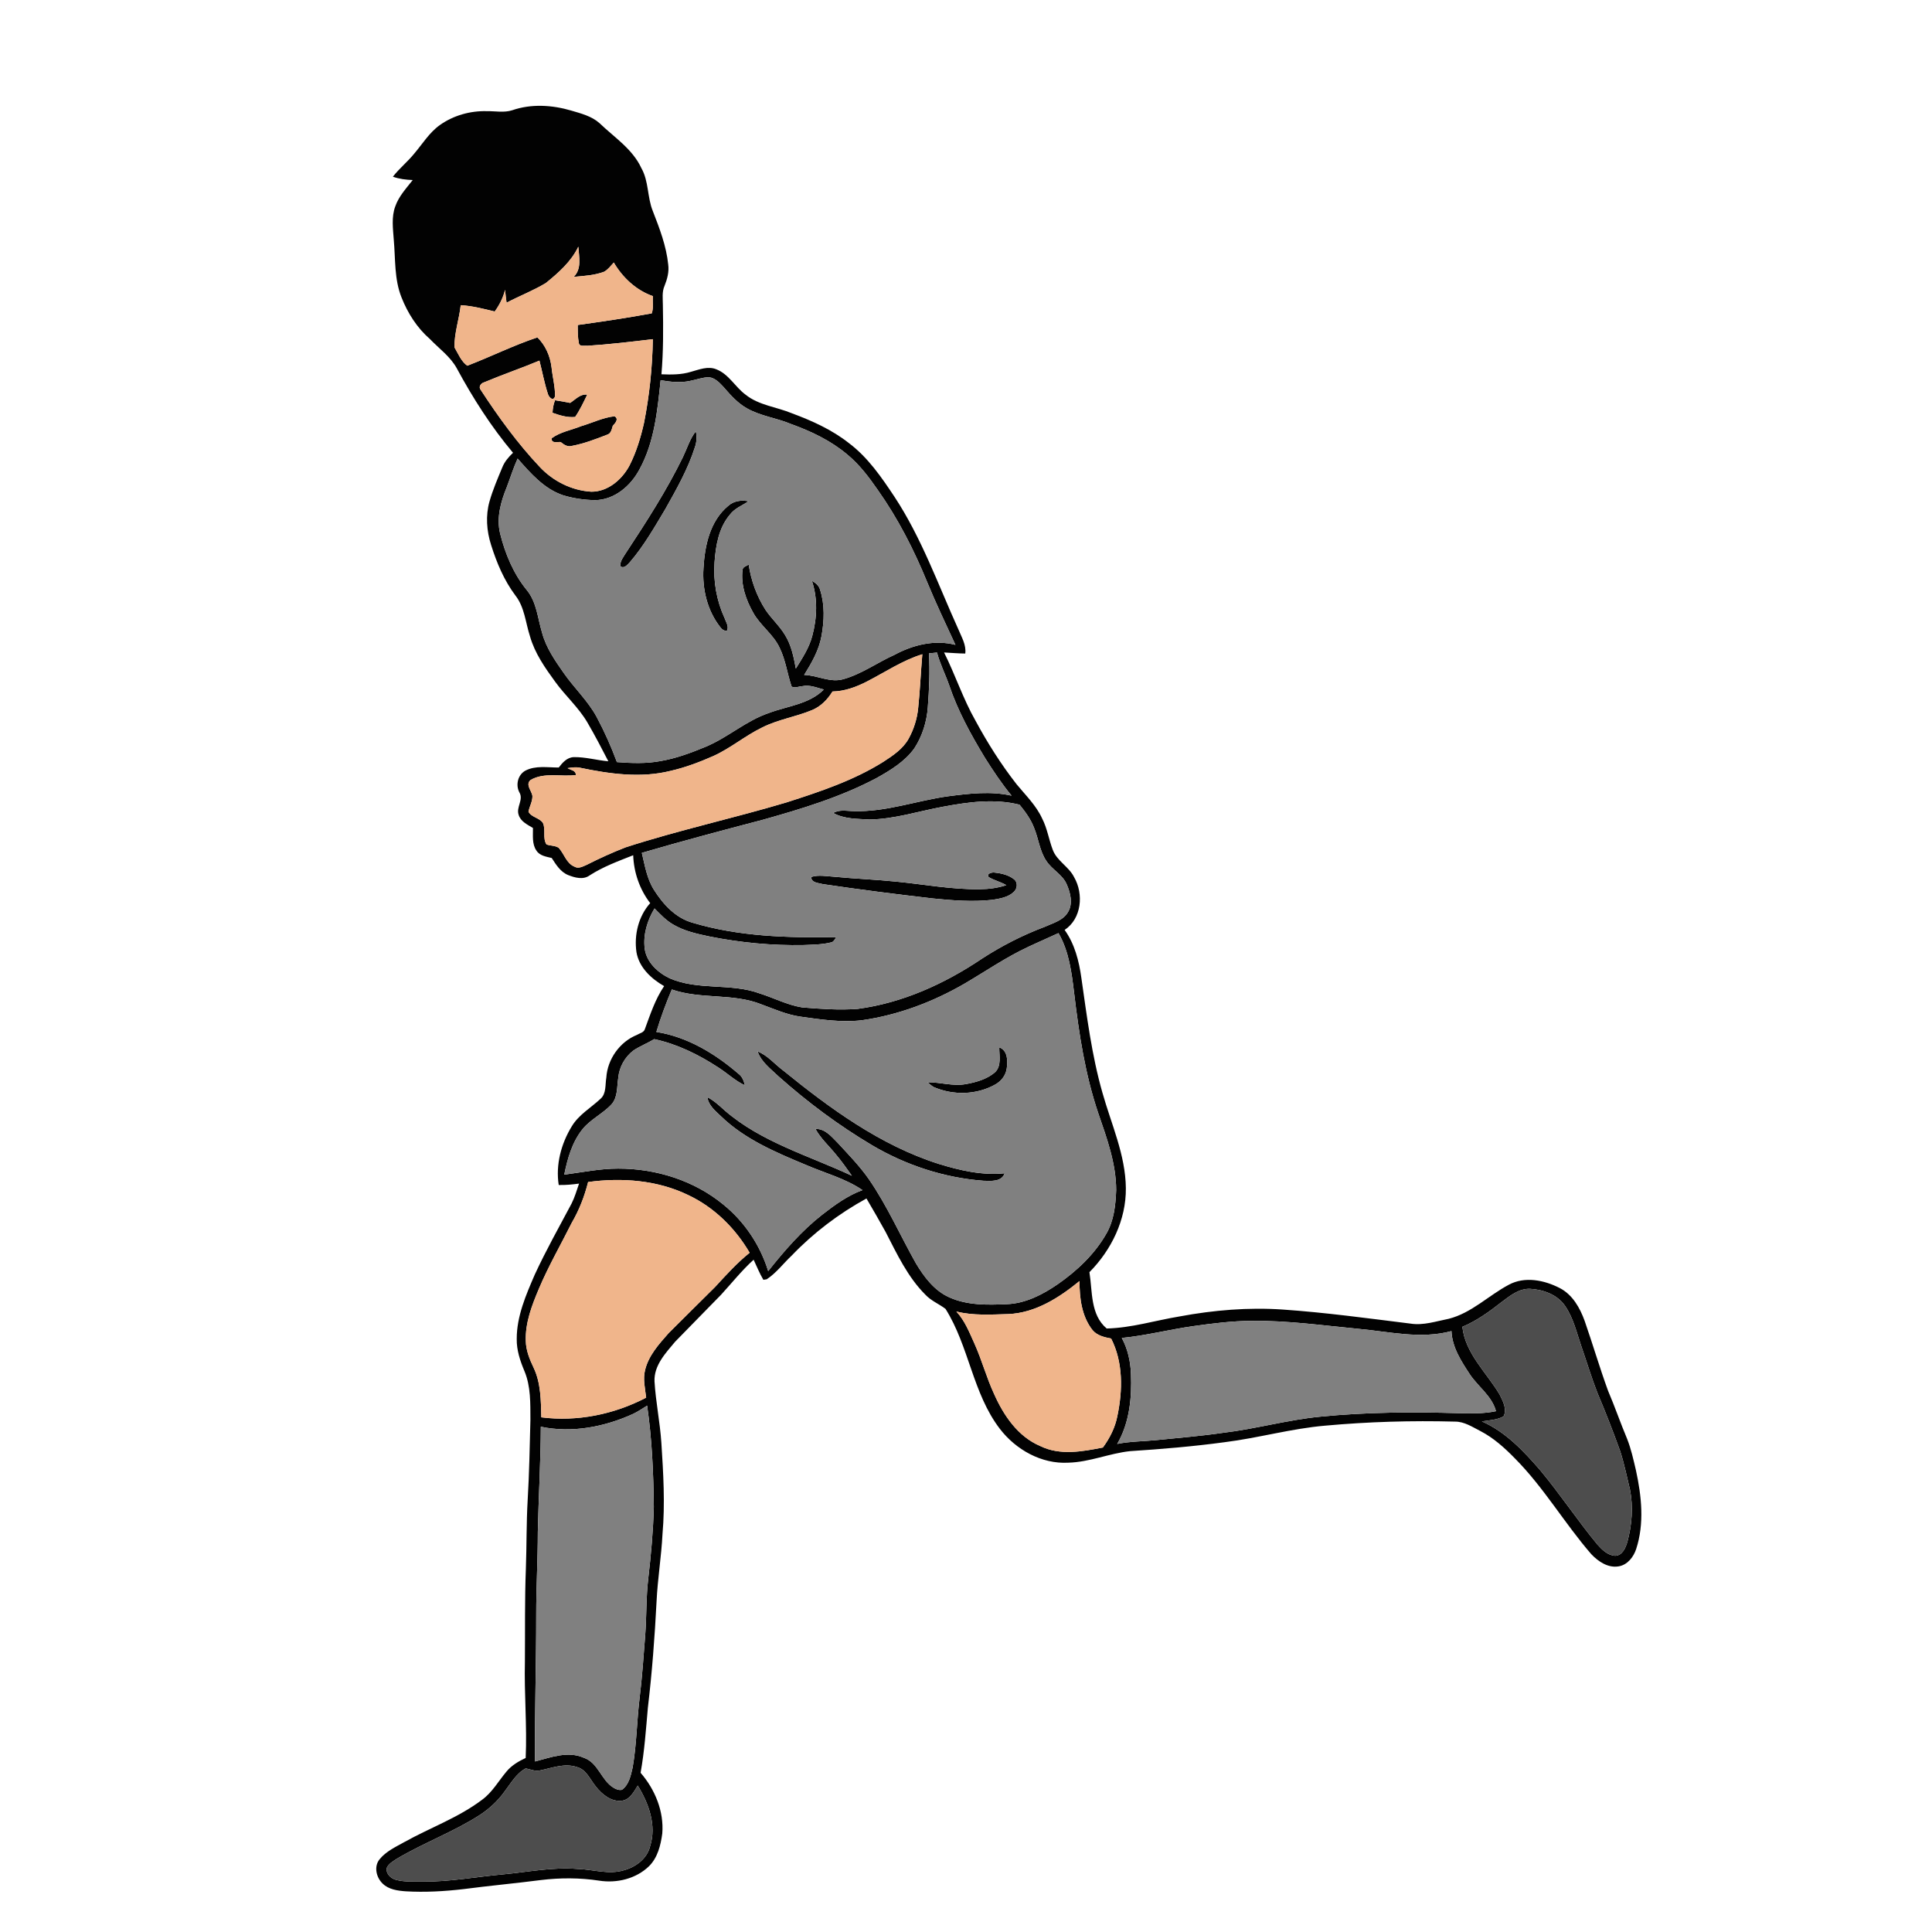 <?xml version="1.0" encoding="UTF-8" ?>
<!DOCTYPE svg PUBLIC "-//W3C//DTD SVG 1.1//EN" "http://www.w3.org/Graphics/SVG/1.1/DTD/svg11.dtd">
<svg width="1000pt" height="1000pt" viewBox="0 0 1000 1000" version="1.1" xmlns="http://www.w3.org/2000/svg">
    <g id="#020202ff">
        <path fill="#020202" opacity="1.00"
            d=" M 265.14 57.06 C 274.96 53.65 285.80 54.33 295.66 57.23 C 300.76 58.74 306.20 60.10 310.28 63.72 C 317.91 71.07 327.39 77.09 331.98 87.03 C 335.85 93.86 334.98 102.04 337.87 109.19 C 341.37 118.16 344.89 127.30 345.87 136.95 C 346.38 140.74 345.36 144.47 343.96 147.96 C 342.55 151.12 343.09 154.63 343.10 157.97 C 343.32 169.89 343.38 181.84 342.36 193.73 C 347.45 193.94 352.66 193.98 357.59 192.46 C 361.87 191.30 366.48 189.33 370.87 191.19 C 377.25 193.71 380.51 200.27 385.84 204.23 C 392.77 209.83 402.00 210.61 410.00 213.96 C 420.43 217.84 430.71 222.47 439.49 229.43 C 449.25 236.78 456.24 246.99 462.93 257.05 C 477.02 278.42 485.59 302.67 496.10 325.85 C 497.73 329.83 500.19 333.79 499.62 338.27 C 495.95 338.24 492.30 337.90 488.65 337.72 C 494.48 349.33 498.49 361.77 504.94 373.08 C 511.14 384.56 518.14 395.63 526.18 405.92 C 530.85 411.61 536.29 416.84 539.40 423.63 C 542.05 428.75 542.87 434.52 544.90 439.86 C 547.09 445.69 553.26 448.55 555.97 454.05 C 560.99 462.73 559.87 475.49 551.05 481.33 C 556.27 488.61 558.51 497.47 559.72 506.22 C 562.58 526.12 565.07 546.17 570.61 565.56 C 575.19 581.87 582.57 597.75 582.74 614.98 C 582.92 631.34 575.25 647.00 563.89 658.48 C 565.48 668.40 564.31 680.50 572.82 687.63 C 585.65 687.33 598.00 683.45 610.60 681.38 C 628.18 678.11 646.12 676.60 663.99 677.82 C 686.09 679.35 708.05 682.36 730.02 685.09 C 736.75 686.17 743.32 683.88 749.85 682.61 C 761.67 679.62 770.44 670.56 780.96 664.98 C 789.26 660.50 799.31 662.58 807.31 666.69 C 813.92 670.08 817.77 676.93 820.21 683.68 C 824.37 695.63 827.94 707.80 832.27 719.71 C 835.80 727.95 838.70 736.45 842.18 744.72 C 844.26 749.98 845.47 755.52 846.76 761.02 C 849.67 774.36 851.19 788.58 846.87 801.80 C 845.50 805.92 842.42 809.92 837.93 810.72 C 832.37 811.74 827.28 808.26 823.64 804.43 C 809.79 788.46 799.07 769.92 784.12 754.87 C 778.81 749.43 773.08 744.25 766.29 740.73 C 762.11 738.61 757.93 735.78 753.07 735.82 C 730.70 735.23 708.29 735.88 686.01 737.91 C 668.41 739.40 651.36 744.31 633.87 746.48 C 617.63 748.68 601.29 750.05 584.95 751.11 C 574.14 752.26 563.94 756.80 553.00 757.08 C 539.13 757.88 525.79 750.36 517.51 739.54 C 503.44 721.17 501.59 696.84 489.40 677.47 C 486.01 674.90 481.89 673.28 478.95 670.10 C 469.79 660.94 464.25 649.01 458.39 637.65 C 455.19 631.82 451.83 626.07 448.48 620.33 C 434.21 628.15 421.10 638.07 409.84 649.82 C 405.49 653.90 401.86 658.85 396.85 662.16 C 396.41 662.23 395.55 662.36 395.12 662.42 C 393.14 659.11 391.72 655.50 390.07 652.03 C 383.93 657.59 378.78 664.10 373.19 670.19 C 365.31 678.32 357.31 686.35 349.44 694.48 C 344.52 700.36 338.45 706.73 338.77 714.97 C 339.41 725.66 341.63 736.20 342.33 746.90 C 343.34 762.57 344.29 778.33 342.91 794.01 C 342.32 805.71 340.38 817.28 339.83 828.98 C 338.89 847.31 337.51 865.63 335.34 883.86 C 334.34 895.13 333.58 906.44 331.57 917.59 C 339.01 926.17 343.74 937.58 342.79 949.05 C 341.98 955.08 340.41 961.50 335.95 965.93 C 329.22 972.46 319.25 974.87 310.12 973.42 C 300.18 971.91 290.04 971.89 280.06 973.10 C 266.70 974.82 253.28 976.05 239.92 977.80 C 230.00 978.96 219.99 979.52 210.00 978.94 C 205.80 978.64 201.18 978.02 198.04 974.93 C 194.77 971.80 193.42 966.16 196.42 962.43 C 199.77 958.24 204.79 955.97 209.36 953.41 C 222.68 946.00 237.29 940.81 249.52 931.56 C 254.80 927.71 257.99 921.91 262.12 917.00 C 264.75 913.79 268.37 911.65 272.09 909.92 C 272.84 893.28 271.28 876.66 271.69 860.01 C 271.83 844.00 271.56 827.98 272.19 811.98 C 272.62 800.14 272.43 788.28 273.12 776.45 C 273.94 762.66 274.18 748.83 274.54 735.02 C 274.49 726.50 274.81 717.62 271.42 709.61 C 269.22 704.37 267.37 698.82 267.46 693.06 C 267.43 681.31 272.22 670.31 276.80 659.72 C 282.59 647.18 289.38 635.12 295.86 622.93 C 297.50 619.64 298.53 616.09 299.72 612.63 C 296.23 613.09 292.72 613.45 289.19 613.35 C 287.55 602.88 290.45 591.95 295.95 582.99 C 299.56 576.96 305.82 573.43 310.82 568.75 C 313.92 566.01 313.18 561.46 313.83 557.78 C 314.43 548.23 320.78 539.26 329.66 535.67 C 331.02 534.81 333.10 534.50 333.72 532.84 C 336.56 525.17 339.10 517.23 343.75 510.41 C 337.07 506.60 330.78 500.75 329.43 492.84 C 328.14 483.93 330.45 474.25 336.54 467.46 C 331.08 460.36 328.07 451.61 327.74 442.67 C 320.02 445.73 312.12 448.60 305.12 453.15 C 301.83 455.50 297.54 454.29 294.10 452.94 C 290.11 451.33 287.80 447.54 285.57 444.10 C 282.75 443.40 279.39 442.97 277.68 440.30 C 275.28 436.88 275.92 432.48 275.86 428.56 C 272.98 426.83 269.43 425.19 268.43 421.69 C 267.10 417.79 271.07 413.94 268.86 410.19 C 266.78 406.34 268.01 401.05 271.92 398.89 C 277.24 396.11 283.46 397.29 289.21 397.27 C 291.13 394.76 293.47 392.05 296.90 391.89 C 302.95 391.75 308.86 393.51 314.88 394.04 C 311.41 387.29 307.89 380.56 304.07 374.01 C 299.49 366.15 292.55 360.10 287.28 352.76 C 282.04 345.57 276.82 338.10 274.35 329.45 C 272.02 322.32 271.55 314.30 266.76 308.20 C 260.91 300.40 257.08 291.29 254.18 282.03 C 251.87 274.81 251.29 266.91 253.36 259.56 C 255.08 253.53 257.56 247.76 259.96 241.99 C 261.13 239.00 263.24 236.54 265.54 234.36 C 254.24 220.93 244.76 206.03 236.42 190.62 C 233.08 184.53 227.25 180.43 222.53 175.49 C 215.88 169.73 211.04 162.09 207.83 153.96 C 204.03 144.50 204.72 134.13 203.82 124.17 C 203.42 118.41 202.52 112.38 204.59 106.82 C 206.41 101.59 210.27 97.49 213.62 93.19 C 210.13 93.06 206.65 92.65 203.36 91.45 C 206.71 87.15 211.01 83.71 214.43 79.48 C 218.70 74.46 222.20 68.64 227.64 64.75 C 234.67 59.74 243.39 57.30 251.99 57.54 C 256.36 57.46 260.88 58.44 265.14 57.06 M 282.53 146.50 C 276.04 150.42 268.91 153.15 262.20 156.68 C 261.88 154.47 261.63 152.25 261.43 150.02 C 260.41 154.09 258.52 157.86 256.06 161.24 C 250.26 159.83 244.46 158.32 238.47 157.97 C 237.67 165.27 235.10 172.42 235.24 179.78 C 237.15 183.07 238.71 187.06 241.86 189.29 C 254.03 184.63 265.77 178.75 278.16 174.63 C 282.36 178.75 284.78 184.33 285.48 190.13 C 285.99 195.12 287.35 200.06 287.29 205.09 C 286.36 208.09 283.93 205.49 283.52 203.67 C 281.73 198.10 280.67 192.32 279.21 186.66 C 269.79 190.59 260.12 193.88 250.71 197.84 C 248.88 198.29 247.45 200.30 248.92 201.95 C 258.02 215.90 267.87 229.46 279.31 241.61 C 286.23 249.03 295.88 253.89 306.05 254.50 C 314.66 254.57 322.06 248.14 325.88 240.84 C 329.39 233.92 331.64 226.41 333.35 218.86 C 336.15 204.60 337.68 190.10 337.90 175.56 C 326.61 176.91 315.31 178.25 303.97 178.98 C 302.56 178.76 300.01 179.61 299.63 177.67 C 299.00 174.56 299.06 171.37 299.03 168.22 C 311.82 166.42 324.65 164.56 337.33 162.20 C 338.37 159.38 337.67 156.22 337.95 153.27 C 329.36 150.32 322.24 143.65 317.70 135.88 C 316.13 137.56 314.73 139.54 312.67 140.66 C 307.65 142.55 302.23 142.82 296.94 143.30 C 301.21 139.21 299.67 132.90 299.34 127.68 C 295.67 135.39 289.06 141.21 282.53 146.50 M 357.24 197.14 C 352.19 198.26 346.98 197.66 341.94 196.80 C 340.30 212.51 338.73 228.90 330.98 242.98 C 326.49 251.49 318.06 258.72 308.06 258.87 C 302.45 258.79 296.79 257.97 291.42 256.34 C 281.57 253.03 274.58 244.90 267.92 237.36 C 265.72 242.20 264.15 247.28 262.27 252.24 C 259.18 259.76 256.89 268.06 258.87 276.19 C 261.50 286.68 265.76 296.96 272.65 305.40 C 277.83 311.67 278.31 320.09 280.60 327.58 C 282.66 335.25 287.24 341.86 291.74 348.28 C 297.17 356.11 304.32 362.70 308.87 371.16 C 312.88 378.67 316.37 386.47 319.31 394.46 C 326.87 395.03 334.55 395.34 342.04 393.89 C 350.14 392.49 357.87 389.59 365.44 386.44 C 376.83 381.67 386.19 373.00 397.98 369.04 C 407.61 365.40 418.77 364.55 426.40 356.91 C 422.77 355.94 419.04 354.31 415.21 355.18 C 413.41 355.29 411.45 356.31 409.74 355.38 C 407.50 348.80 406.67 341.75 403.59 335.44 C 400.38 328.34 393.53 323.85 389.82 317.07 C 386.09 310.45 383.42 302.79 384.32 295.10 C 384.40 293.37 386.32 293.00 387.52 292.24 C 388.78 300.57 391.71 308.63 396.27 315.72 C 399.34 320.26 403.50 323.97 406.33 328.68 C 409.59 333.91 410.82 340.06 411.92 346.05 C 415.26 340.72 418.77 335.36 420.41 329.21 C 422.91 319.92 423.33 309.85 420.24 300.64 C 422.14 301.68 423.93 303.11 424.49 305.32 C 426.97 313.01 426.65 321.39 425.21 329.26 C 423.87 336.59 420.11 343.11 416.23 349.35 C 423.12 349.49 429.77 353.60 436.68 351.49 C 446.11 348.81 454.12 342.91 462.99 338.93 C 472.52 333.78 483.82 330.97 494.53 333.78 C 489.51 322.96 484.38 312.18 479.84 301.14 C 473.01 284.48 464.76 268.33 454.35 253.62 C 449.76 246.99 444.85 240.46 438.59 235.30 C 430.08 228.10 419.91 223.26 409.49 219.50 C 402.02 216.34 393.73 215.40 386.62 211.36 C 381.83 208.68 378.14 204.53 374.60 200.43 C 372.52 198.20 370.21 195.63 366.99 195.27 C 363.65 195.27 360.49 196.53 357.24 197.14 M 480.84 338.18 C 481.35 347.48 480.95 356.80 480.24 366.07 C 479.70 373.56 477.39 380.98 473.30 387.29 C 468.39 394.17 460.95 398.67 453.70 402.73 C 435.09 412.59 414.80 418.72 394.60 424.38 C 373.74 429.85 352.90 435.39 332.21 441.44 C 333.79 447.96 334.83 454.81 338.49 460.58 C 343.20 468.03 349.62 475.09 358.38 477.57 C 382.47 484.79 407.91 485.47 432.87 485.03 C 432.08 486.16 431.48 487.72 429.88 487.85 C 425.35 488.94 420.64 488.95 416.00 489.16 C 399.66 489.48 383.29 487.93 367.26 484.73 C 360.79 483.37 354.17 481.93 348.42 478.52 C 344.71 476.37 341.76 473.22 338.79 470.20 C 335.04 476.39 332.81 483.73 333.70 491.00 C 334.65 498.09 340.48 503.42 346.64 506.37 C 361.36 512.77 378.08 508.72 393.04 514.14 C 400.43 516.46 407.43 520.17 415.12 521.42 C 424.68 522.21 434.32 522.92 443.91 522.20 C 467.14 519.12 488.97 509.19 508.28 496.18 C 518.45 489.58 529.31 484.02 540.67 479.75 C 545.02 477.77 550.39 476.43 552.88 471.94 C 555.43 467.56 554.06 462.26 552.20 457.90 C 550.03 452.62 544.42 450.14 541.47 445.44 C 538.13 440.39 537.56 434.18 535.30 428.67 C 533.62 424.15 530.75 420.23 527.73 416.52 C 514.69 413.25 501.16 415.13 488.16 417.55 C 475.48 419.86 463.02 423.99 450.03 424.18 C 443.71 423.79 436.98 423.98 431.28 420.80 C 434.58 418.86 438.41 419.83 441.99 419.83 C 458.69 420.36 474.57 414.34 490.94 412.12 C 501.75 410.72 512.84 409.39 523.60 411.84 C 518.50 405.67 514.06 398.98 509.79 392.22 C 502.56 380.28 495.75 367.94 491.29 354.67 C 489.30 348.99 486.53 343.60 484.99 337.76 C 483.60 337.89 482.21 338.04 480.84 338.18 M 448.74 352.74 C 443.19 355.58 437.19 357.82 430.89 357.92 C 428.38 362.02 424.90 365.62 420.40 367.51 C 411.98 371.03 402.78 372.38 394.59 376.50 C 385.75 380.76 378.20 387.25 369.25 391.31 C 362.07 394.48 354.68 397.28 347.01 399.02 C 331.59 402.86 315.46 400.57 300.14 397.37 C 298.02 396.90 295.87 397.29 293.77 397.58 C 295.32 398.61 298.20 398.70 298.02 401.17 C 290.30 402.16 281.75 399.62 274.67 403.69 C 271.77 406.11 275.21 409.21 275.58 412.00 C 275.67 414.84 274.05 417.39 273.54 420.14 C 275.09 423.09 279.19 423.23 281.02 425.96 C 282.61 429.45 280.74 433.77 282.86 437.08 C 284.90 437.84 287.33 437.59 289.17 438.82 C 292.06 441.94 293.10 446.85 297.37 448.59 C 299.43 449.82 301.73 448.45 303.68 447.63 C 310.24 444.30 316.95 441.24 323.82 438.58 C 351.27 429.68 379.52 423.56 407.16 415.30 C 424.40 409.76 441.81 403.99 457.24 394.29 C 462.19 391.07 467.37 387.63 470.31 382.33 C 472.95 377.52 474.65 372.19 475.22 366.72 C 476.21 357.38 476.58 347.99 477.39 338.64 C 467.15 341.80 458.20 347.88 448.74 352.74 M 532.08 490.16 C 520.57 495.54 510.12 502.77 499.19 509.17 C 482.82 518.65 464.77 525.45 446.00 528.10 C 435.46 529.31 424.90 527.70 414.48 526.24 C 407.41 525.28 400.87 522.34 394.23 519.91 C 379.38 513.92 362.79 517.40 347.73 512.15 C 344.70 519.33 341.98 526.66 339.73 534.13 C 355.78 536.66 370.12 545.34 382.26 555.81 C 384.20 557.23 385.03 559.49 385.54 561.76 C 380.43 559.38 376.36 555.38 371.62 552.41 C 361.53 545.81 350.45 540.38 338.61 537.84 C 335.12 540.00 331.23 541.45 327.83 543.75 C 323.41 547.12 320.47 552.40 320.01 557.95 C 319.26 562.52 319.84 567.83 316.56 571.56 C 312.06 576.46 305.70 579.28 301.49 584.50 C 296.09 591.21 293.74 599.71 292.05 608.00 C 301.33 606.78 310.55 604.86 319.95 604.86 C 339.47 604.83 359.28 610.99 374.44 623.51 C 385.38 632.35 393.47 644.50 397.62 657.93 C 406.01 647.34 414.95 637.02 425.63 628.67 C 432.05 623.68 438.73 618.82 446.42 615.99 C 437.48 609.91 426.90 607.20 417.08 602.93 C 401.53 596.46 385.48 589.69 373.20 577.80 C 370.24 574.99 366.74 572.20 366.12 567.88 C 369.52 569.64 372.32 572.24 375.13 574.79 C 394.05 591.21 418.66 598.13 440.94 608.57 C 438.25 604.77 435.56 600.96 432.55 597.40 C 429.03 593.07 424.80 589.28 422.08 584.34 C 427.08 584.12 430.36 588.32 433.57 591.51 C 439.15 597.58 444.96 603.50 449.69 610.29 C 459.20 624.05 465.92 639.44 474.12 653.96 C 478.36 661.01 483.63 668.07 491.37 671.50 C 500.64 675.69 511.07 675.47 521.02 675.04 C 530.76 674.70 539.71 670.07 547.58 664.64 C 557.49 657.72 566.57 649.19 572.60 638.61 C 576.60 631.80 577.44 623.71 577.73 615.98 C 577.70 602.28 572.95 589.22 568.54 576.44 C 561.68 556.26 558.48 535.10 555.97 514.01 C 554.69 503.37 553.33 492.41 547.87 482.97 C 542.64 485.43 537.30 487.68 532.08 490.16 M 304.40 611.82 C 302.55 619.23 299.77 626.34 295.93 632.94 C 290.24 644.31 283.87 655.36 278.92 667.09 C 275.31 675.65 271.81 684.64 272.16 694.10 C 272.25 698.96 274.11 703.54 276.18 707.87 C 280.00 715.86 279.96 724.94 280.19 733.61 C 298.80 735.99 317.89 732.07 334.45 723.42 C 333.90 718.66 332.67 713.77 333.92 709.02 C 335.76 701.54 341.10 695.67 346.06 690.05 C 354.03 682.02 362.13 674.12 370.13 666.13 C 375.81 659.95 381.44 653.69 388.01 648.42 C 380.60 635.73 369.69 624.94 356.35 618.63 C 340.32 610.81 321.86 609.43 304.40 611.82 M 521.93 680.16 C 512.95 680.41 503.81 681.04 495.01 678.84 C 499.43 683.60 501.79 689.73 504.43 695.56 C 508.22 704.01 510.60 713.01 514.50 721.42 C 519.44 732.56 526.81 743.56 538.44 748.47 C 548.65 753.48 560.20 751.32 570.85 749.23 C 574.45 744.34 577.22 738.84 578.36 732.85 C 581.13 719.66 581.38 705.08 575.12 692.82 C 571.64 692.16 567.87 691.31 565.49 688.46 C 559.88 681.33 558.71 671.87 558.76 663.07 C 548.23 671.68 535.92 679.58 521.93 680.16 M 777.09 674.05 C 770.83 678.96 764.31 683.68 756.92 686.76 C 758.42 700.58 769.43 710.40 776.20 721.79 C 777.89 725.18 780.21 729.49 778.19 733.18 C 774.76 734.97 770.79 735.12 767.04 735.72 C 779.24 741.09 788.59 751.01 797.16 760.92 C 807.50 773.32 816.42 786.84 826.69 799.30 C 829.15 802.05 832.11 805.08 836.04 805.27 C 839.74 805.12 841.40 801.20 842.30 798.16 C 844.69 789.36 845.43 780.00 843.68 771.02 C 842.05 764.38 840.72 757.66 838.62 751.16 C 834.98 741.06 831.10 731.04 826.90 721.16 C 823.81 713.29 821.40 705.18 818.62 697.20 C 816.12 690.00 814.47 682.33 810.10 675.96 C 806.08 670.09 798.78 667.45 791.92 667.09 C 786.16 666.90 781.44 670.78 777.09 674.05 M 617.58 686.41 C 605.21 688.15 593.08 691.32 580.64 692.52 C 583.72 698.23 585.14 704.63 585.38 711.09 C 585.90 723.45 584.63 736.48 578.27 747.37 C 585.11 746.00 592.11 746.07 599.03 745.35 C 610.38 744.19 621.77 743.27 633.07 741.62 C 649.92 739.61 666.34 734.94 683.26 733.28 C 707.10 730.90 731.12 730.75 755.05 731.46 C 761.49 731.61 767.98 731.77 774.32 730.42 C 772.21 722.51 765.06 717.79 760.72 711.25 C 756.29 704.49 751.61 697.31 751.28 688.97 C 735.32 693.30 718.94 689.22 702.91 687.78 C 684.64 686.06 666.40 683.46 648.02 683.67 C 637.82 683.71 627.67 684.99 617.58 686.41 M 327.71 731.83 C 312.89 738.59 296.06 741.85 279.93 738.47 C 279.87 756.64 278.75 774.78 278.37 792.95 C 278.38 807.31 277.52 821.65 277.54 836.02 C 277.58 861.26 276.70 886.49 276.92 911.74 C 285.07 909.63 293.87 906.17 302.14 909.80 C 309.67 912.30 311.13 921.48 317.60 925.35 C 318.88 926.13 320.39 926.73 321.92 926.40 C 325.58 923.74 326.50 919.00 327.45 914.87 C 329.53 903.03 329.59 890.96 331.04 879.05 C 332.39 868.10 333.12 857.09 333.98 846.09 C 334.70 836.41 334.38 826.67 335.54 817.02 C 336.97 804.71 338.09 792.35 338.42 779.96 C 338.22 762.45 337.47 744.90 334.95 727.55 C 332.59 729.06 330.24 730.60 327.71 731.83 M 279.55 916.35 C 277.00 916.99 274.57 915.76 272.12 915.33 C 267.25 917.89 264.46 922.98 261.21 927.22 C 257.76 932.06 253.34 936.17 248.37 939.42 C 234.65 948.27 219.17 953.86 205.18 962.23 C 203.27 963.52 200.96 964.78 200.10 967.06 C 199.82 970.00 202.36 972.33 205.02 973.02 C 209.56 974.21 214.32 973.85 218.97 973.93 C 232.76 974.04 246.37 971.44 260.07 970.20 C 273.02 969.02 285.94 966.28 299.01 967.37 C 306.99 967.58 315.09 970.47 322.97 968.03 C 329.08 966.36 334.96 962.04 336.49 955.61 C 339.95 944.81 335.78 933.43 330.10 924.20 C 328.10 927.35 326.13 931.43 321.99 932.04 C 316.40 932.78 311.55 928.75 308.34 924.61 C 305.40 921.04 303.51 915.89 298.60 914.62 C 292.24 912.47 285.78 915.10 279.55 916.35 Z" />
        <path fill="#020202" opacity="1.00"
            d=" M 295.10 208.55 C 297.85 206.77 300.34 203.81 303.95 204.26 C 302.04 208.19 300.17 212.21 297.69 215.82 C 293.66 216.24 289.72 214.98 285.97 213.66 C 286.10 211.44 286.43 209.23 287.30 207.17 C 289.91 207.54 292.51 208.03 295.10 208.55 Z" />
        <path fill="#020202" opacity="1.00"
            d=" M 300.83 220.57 C 306.58 218.89 312.10 216.10 318.09 215.46 C 320.48 216.87 318.42 219.05 317.18 220.40 C 316.63 222.20 316.29 224.46 314.16 225.03 C 308.26 227.33 302.28 229.62 296.04 230.79 C 293.78 231.48 291.84 230.14 290.20 228.79 C 288.38 228.63 285.37 229.73 285.51 226.85 C 290.01 223.56 295.73 222.62 300.83 220.57 Z" />
        <path fill="#020202" opacity="1.00"
            d=" M 353.49 236.55 C 355.65 232.08 357.05 227.19 360.15 223.23 C 360.76 225.97 360.63 228.82 359.68 231.47 C 356.10 242.76 350.20 253.12 344.43 263.41 C 338.75 272.90 333.24 282.61 325.99 291.02 C 324.69 292.35 323.03 294.59 321.01 293.03 C 320.95 290.34 322.75 288.19 324.08 286.02 C 334.63 270.00 345.07 253.82 353.49 236.55 Z" />
        <path fill="#020202" opacity="1.00"
            d=" M 376.91 261.85 C 379.77 259.24 383.79 258.70 387.49 259.47 C 384.10 261.65 380.11 263.19 377.66 266.55 C 371.98 273.34 370.47 282.44 369.85 291.00 C 369.13 300.90 370.92 310.94 375.06 319.96 C 375.79 322.07 377.50 324.39 376.17 326.63 C 374.88 326.51 373.86 325.96 373.09 324.97 C 366.13 316.34 363.39 304.98 364.12 294.03 C 364.77 282.42 367.50 269.62 376.91 261.85 Z" />
        <path fill="#020202" opacity="1.00"
            d=" M 511.75 453.99 C 510.33 452.11 513.70 451.35 514.98 451.67 C 518.46 452.03 522.08 452.91 524.88 455.11 C 526.97 456.77 526.58 460.08 524.67 461.72 C 521.74 464.46 517.56 465.12 513.75 465.74 C 503.47 466.90 493.10 466.07 482.86 465.04 C 463.86 462.85 444.88 460.44 425.97 457.63 C 423.70 456.98 419.96 457.03 419.84 453.92 C 423.73 452.69 427.85 453.57 431.83 453.80 C 442.55 454.84 453.33 455.24 464.06 456.34 C 478.36 457.74 492.59 460.44 507.01 460.26 C 511.70 460.23 516.40 459.64 520.87 458.16 C 517.98 456.45 514.59 455.69 511.75 453.99 Z" />
        <path fill="#020202" opacity="1.00"
            d=" M 517.22 542.11 C 521.64 543.73 521.66 549.13 521.09 553.04 C 520.63 556.53 518.30 559.54 515.28 561.26 C 505.62 566.77 493.38 567.06 483.25 562.64 C 482.08 561.98 481.09 561.03 480.08 560.18 C 486.75 560.10 493.35 562.38 500.02 561.11 C 505.32 560.16 510.83 558.59 515.00 555.03 C 518.50 551.66 517.16 546.41 517.22 542.11 Z" />
        <path fill="#020202" opacity="1.00"
            d=" M 392.14 544.22 C 397.26 546.22 400.78 550.62 405.08 553.85 C 429.49 573.66 455.53 592.77 485.83 602.42 C 496.85 605.81 508.41 608.49 520.02 607.29 C 518.39 611.86 512.93 611.24 509.03 611.16 C 488.70 609.63 468.86 603.12 451.33 592.75 C 434.09 582.51 417.93 570.47 402.96 557.13 C 398.93 553.24 394.03 549.75 392.14 544.22 Z" />
    </g>
    <g id="#f0b58bff">
        <path fill="#f0b58b" opacity="1.00"
            d=" M 282.53 146.50 C 289.06 141.21 295.67 135.39 299.34 127.68 C 299.67 132.90 301.21 139.21 296.94 143.30 C 302.23 142.82 307.65 142.55 312.67 140.66 C 314.73 139.54 316.13 137.56 317.70 135.88 C 322.24 143.65 329.36 150.32 337.95 153.27 C 337.67 156.22 338.37 159.38 337.33 162.20 C 324.65 164.56 311.82 166.42 299.03 168.22 C 299.06 171.37 299.00 174.56 299.63 177.67 C 300.01 179.61 302.56 178.76 303.97 178.98 C 315.31 178.25 326.61 176.91 337.90 175.56 C 337.68 190.10 336.15 204.60 333.35 218.86 C 331.64 226.41 329.39 233.92 325.88 240.84 C 322.06 248.14 314.66 254.57 306.05 254.50 C 295.88 253.89 286.23 249.03 279.31 241.61 C 267.87 229.46 258.02 215.90 248.92 201.95 C 247.45 200.30 248.88 198.29 250.71 197.84 C 260.12 193.88 269.79 190.59 279.21 186.66 C 280.67 192.32 281.73 198.10 283.52 203.67 C 283.93 205.49 286.36 208.09 287.29 205.09 C 287.35 200.06 285.99 195.12 285.48 190.13 C 284.78 184.33 282.36 178.75 278.16 174.63 C 265.77 178.75 254.03 184.63 241.86 189.29 C 238.71 187.06 237.15 183.07 235.24 179.78 C 235.10 172.42 237.67 165.27 238.47 157.97 C 244.46 158.32 250.26 159.83 256.06 161.24 C 258.52 157.86 260.41 154.09 261.43 150.02 C 261.63 152.25 261.88 154.47 262.20 156.68 C 268.91 153.15 276.04 150.42 282.53 146.50 M 295.10 208.55 C 292.51 208.03 289.91 207.54 287.30 207.17 C 286.43 209.23 286.10 211.44 285.97 213.66 C 289.72 214.98 293.66 216.24 297.69 215.82 C 300.17 212.21 302.04 208.19 303.95 204.26 C 300.34 203.81 297.85 206.77 295.10 208.55 M 300.83 220.57 C 295.73 222.62 290.01 223.56 285.51 226.85 C 285.37 229.73 288.38 228.63 290.20 228.79 C 291.84 230.14 293.78 231.48 296.04 230.79 C 302.28 229.62 308.26 227.33 314.16 225.03 C 316.29 224.46 316.63 222.20 317.18 220.40 C 318.42 219.05 320.48 216.87 318.09 215.46 C 312.10 216.10 306.58 218.89 300.83 220.57 Z" />
        <path fill="#f0b58b" opacity="1.00"
            d=" M 448.74 352.74 C 458.20 347.88 467.15 341.80 477.39 338.64 C 476.58 347.99 476.21 357.38 475.22 366.72 C 474.65 372.19 472.95 377.52 470.31 382.33 C 467.37 387.63 462.19 391.07 457.24 394.29 C 441.81 403.99 424.40 409.76 407.16 415.30 C 379.52 423.56 351.27 429.68 323.82 438.58 C 316.95 441.24 310.24 444.30 303.68 447.63 C 301.73 448.45 299.43 449.82 297.37 448.59 C 293.10 446.85 292.06 441.94 289.17 438.82 C 287.33 437.59 284.90 437.84 282.86 437.08 C 280.74 433.77 282.61 429.45 281.02 425.96 C 279.19 423.23 275.09 423.09 273.54 420.14 C 274.05 417.39 275.67 414.84 275.58 412.00 C 275.21 409.21 271.77 406.11 274.67 403.69 C 281.75 399.62 290.30 402.16 298.02 401.17 C 298.20 398.70 295.32 398.61 293.77 397.58 C 295.87 397.29 298.02 396.90 300.14 397.37 C 315.46 400.57 331.59 402.86 347.01 399.02 C 354.68 397.28 362.07 394.48 369.25 391.31 C 378.20 387.25 385.75 380.76 394.59 376.50 C 402.78 372.38 411.98 371.03 420.40 367.51 C 424.90 365.62 428.38 362.02 430.89 357.92 C 437.19 357.82 443.19 355.58 448.74 352.74 Z" />
        <path fill="#f0b58b" opacity="1.00"
            d=" M 304.40 611.82 C 321.86 609.43 340.32 610.81 356.35 618.63 C 369.69 624.94 380.60 635.73 388.01 648.42 C 381.44 653.69 375.81 659.95 370.13 666.13 C 362.13 674.12 354.03 682.02 346.06 690.05 C 341.10 695.67 335.76 701.54 333.92 709.02 C 332.67 713.77 333.90 718.66 334.45 723.42 C 317.89 732.07 298.80 735.99 280.19 733.61 C 279.96 724.94 280.00 715.86 276.18 707.87 C 274.11 703.54 272.25 698.96 272.16 694.10 C 271.81 684.64 275.31 675.65 278.92 667.09 C 283.87 655.36 290.24 644.31 295.93 632.94 C 299.77 626.34 302.55 619.23 304.40 611.82 Z" />
        <path fill="#f0b58b" opacity="1.00"
            d=" M 521.93 680.16 C 535.92 679.58 548.23 671.68 558.76 663.07 C 558.71 671.87 559.88 681.33 565.49 688.46 C 567.87 691.31 571.64 692.16 575.12 692.82 C 581.38 705.08 581.13 719.66 578.36 732.85 C 577.22 738.84 574.45 744.34 570.85 749.23 C 560.20 751.32 548.65 753.48 538.44 748.47 C 526.81 743.56 519.44 732.56 514.50 721.42 C 510.60 713.01 508.22 704.01 504.43 695.56 C 501.79 689.73 499.43 683.60 495.01 678.84 C 503.81 681.04 512.95 680.41 521.93 680.16 Z" />
    </g>
    <g id="#f11b27ff">
        <path fill="grey" opacity="1.00"
            d=" M 357.24 197.14 C 360.49 196.53 363.65 195.27 366.99 195.27 C 370.21 195.63 372.52 198.20 374.60 200.43 C 378.14 204.53 381.83 208.68 386.62 211.36 C 393.73 215.40 402.02 216.34 409.49 219.50 C 419.91 223.26 430.08 228.10 438.59 235.30 C 444.85 240.46 449.76 246.99 454.35 253.62 C 464.76 268.33 473.01 284.48 479.84 301.14 C 484.38 312.18 489.51 322.96 494.53 333.78 C 483.82 330.97 472.52 333.78 462.99 338.93 C 454.12 342.91 446.11 348.81 436.68 351.49 C 429.77 353.60 423.12 349.49 416.23 349.35 C 420.11 343.11 423.87 336.59 425.21 329.26 C 426.65 321.39 426.97 313.01 424.49 305.32 C 423.93 303.11 422.14 301.68 420.24 300.64 C 423.33 309.85 422.91 319.92 420.41 329.21 C 418.77 335.36 415.26 340.72 411.92 346.05 C 410.82 340.06 409.59 333.91 406.33 328.68 C 403.50 323.97 399.34 320.26 396.27 315.72 C 391.71 308.63 388.78 300.57 387.52 292.24 C 386.32 293.00 384.40 293.37 384.32 295.10 C 383.42 302.79 386.09 310.45 389.82 317.07 C 393.53 323.85 400.38 328.34 403.59 335.44 C 406.67 341.75 407.50 348.80 409.74 355.38 C 411.45 356.31 413.41 355.29 415.21 355.18 C 419.04 354.31 422.77 355.94 426.40 356.91 C 418.77 364.55 407.61 365.40 397.98 369.04 C 386.19 373.00 376.83 381.67 365.44 386.44 C 357.87 389.59 350.14 392.49 342.04 393.89 C 334.55 395.34 326.87 395.03 319.31 394.46 C 316.37 386.47 312.88 378.67 308.87 371.16 C 304.32 362.70 297.17 356.11 291.74 348.28 C 287.24 341.86 282.66 335.25 280.60 327.58 C 278.31 320.09 277.83 311.67 272.65 305.40 C 265.76 296.96 261.50 286.68 258.87 276.19 C 256.89 268.06 259.18 259.76 262.27 252.24 C 264.15 247.28 265.72 242.20 267.92 237.36 C 274.58 244.90 281.57 253.03 291.42 256.34 C 296.79 257.97 302.45 258.79 308.06 258.87 C 318.06 258.72 326.49 251.49 330.98 242.98 C 338.73 228.90 340.30 212.51 341.94 196.80 C 346.98 197.66 352.19 198.26 357.24 197.14 M 353.49 236.55 C 345.07 253.82 334.63 270.00 324.08 286.02 C 322.75 288.19 320.95 290.34 321.01 293.03 C 323.03 294.59 324.69 292.35 325.99 291.02 C 333.24 282.61 338.75 272.90 344.43 263.41 C 350.20 253.12 356.10 242.76 359.68 231.47 C 360.63 228.82 360.76 225.97 360.15 223.23 C 357.05 227.19 355.65 232.08 353.49 236.55 M 376.91 261.85 C 367.50 269.62 364.77 282.42 364.12 294.03 C 363.39 304.98 366.13 316.34 373.09 324.97 C 373.86 325.96 374.88 326.51 376.17 326.63 C 377.50 324.39 375.79 322.07 375.06 319.96 C 370.92 310.94 369.13 300.90 369.85 291.00 C 370.47 282.44 371.98 273.34 377.66 266.55 C 380.11 263.19 384.10 261.65 387.49 259.47 C 383.79 258.70 379.77 259.24 376.91 261.85 Z" />
        <path fill="grey" opacity="1.00"
            d=" M 480.84 338.18 C 482.21 338.04 483.60 337.89 484.99 337.76 C 486.53 343.60 489.30 348.99 491.29 354.67 C 495.75 367.94 502.56 380.28 509.79 392.22 C 514.06 398.98 518.50 405.67 523.60 411.84 C 512.84 409.39 501.75 410.72 490.94 412.12 C 474.57 414.34 458.69 420.36 441.99 419.83 C 438.41 419.83 434.58 418.86 431.28 420.80 C 436.98 423.98 443.71 423.79 450.03 424.18 C 463.02 423.99 475.48 419.86 488.16 417.55 C 501.16 415.13 514.69 413.25 527.73 416.52 C 530.75 420.23 533.62 424.15 535.30 428.67 C 537.56 434.18 538.13 440.39 541.47 445.44 C 544.42 450.14 550.03 452.62 552.20 457.90 C 554.06 462.26 555.43 467.56 552.88 471.94 C 550.39 476.43 545.02 477.77 540.67 479.75 C 529.31 484.02 518.45 489.58 508.28 496.18 C 488.97 509.19 467.14 519.12 443.91 522.20 C 434.32 522.92 424.68 522.21 415.12 521.42 C 407.43 520.17 400.43 516.46 393.04 514.14 C 378.08 508.72 361.36 512.77 346.64 506.37 C 340.48 503.42 334.65 498.09 333.70 491.00 C 332.81 483.73 335.04 476.39 338.79 470.20 C 341.76 473.22 344.71 476.37 348.42 478.52 C 354.17 481.93 360.79 483.37 367.26 484.73 C 383.29 487.93 399.66 489.48 416.00 489.16 C 420.64 488.95 425.35 488.94 429.88 487.85 C 431.48 487.72 432.08 486.16 432.87 485.03 C 407.91 485.47 382.47 484.79 358.38 477.57 C 349.62 475.09 343.20 468.03 338.49 460.58 C 334.83 454.81 333.79 447.96 332.21 441.44 C 352.90 435.39 373.74 429.85 394.60 424.38 C 414.80 418.72 435.09 412.59 453.70 402.73 C 460.95 398.67 468.39 394.17 473.30 387.29 C 477.39 380.98 479.70 373.56 480.24 366.07 C 480.95 356.80 481.35 347.48 480.84 338.18 M 511.75 453.99 C 514.59 455.69 517.98 456.45 520.87 458.16 C 516.40 459.64 511.70 460.23 507.01 460.26 C 492.59 460.44 478.36 457.74 464.06 456.34 C 453.33 455.24 442.55 454.84 431.83 453.80 C 427.85 453.57 423.73 452.69 419.84 453.92 C 419.96 457.03 423.70 456.98 425.97 457.63 C 444.88 460.44 463.86 462.85 482.86 465.04 C 493.10 466.07 503.47 466.90 513.75 465.74 C 517.56 465.12 521.74 464.46 524.67 461.72 C 526.58 460.08 526.97 456.77 524.88 455.11 C 522.08 452.91 518.46 452.03 514.98 451.67 C 513.70 451.35 510.33 452.11 511.75 453.99 Z" />
    </g>
    <g id="#2b3dcdff">
        <path fill="grey" opacity="1.00"
            d=" M 532.08 490.16 C 537.30 487.68 542.64 485.43 547.87 482.97 C 553.33 492.41 554.69 503.37 555.97 514.01 C 558.48 535.10 561.68 556.26 568.54 576.44 C 572.95 589.22 577.70 602.28 577.73 615.98 C 577.44 623.71 576.60 631.80 572.60 638.61 C 566.57 649.19 557.49 657.72 547.58 664.64 C 539.71 670.07 530.76 674.70 521.02 675.04 C 511.07 675.47 500.64 675.69 491.37 671.50 C 483.63 668.07 478.36 661.01 474.12 653.96 C 465.92 639.44 459.20 624.05 449.69 610.29 C 444.96 603.50 439.15 597.58 433.57 591.51 C 430.36 588.32 427.08 584.12 422.08 584.34 C 424.80 589.28 429.03 593.07 432.55 597.40 C 435.56 600.96 438.25 604.77 440.94 608.57 C 418.66 598.13 394.05 591.21 375.13 574.79 C 372.32 572.24 369.52 569.64 366.12 567.88 C 366.74 572.20 370.24 574.99 373.20 577.80 C 385.48 589.69 401.53 596.46 417.08 602.93 C 426.90 607.20 437.48 609.91 446.42 615.99 C 438.73 618.82 432.05 623.68 425.63 628.67 C 414.95 637.02 406.01 647.34 397.62 657.93 C 393.47 644.50 385.38 632.35 374.44 623.51 C 359.28 610.99 339.47 604.83 319.95 604.86 C 310.55 604.86 301.33 606.78 292.05 608.00 C 293.74 599.71 296.09 591.21 301.49 584.50 C 305.70 579.28 312.06 576.46 316.56 571.56 C 319.84 567.83 319.26 562.52 320.01 557.95 C 320.47 552.40 323.41 547.12 327.83 543.75 C 331.23 541.45 335.12 540.00 338.61 537.84 C 350.45 540.38 361.53 545.81 371.62 552.41 C 376.36 555.38 380.43 559.38 385.54 561.76 C 385.03 559.49 384.20 557.23 382.26 555.81 C 370.12 545.34 355.78 536.66 339.73 534.13 C 341.98 526.66 344.70 519.33 347.73 512.15 C 362.79 517.40 379.38 513.92 394.23 519.91 C 400.87 522.34 407.41 525.28 414.48 526.24 C 424.90 527.70 435.46 529.31 446.00 528.10 C 464.77 525.45 482.82 518.65 499.19 509.17 C 510.12 502.77 520.57 495.54 532.08 490.16 M 517.22 542.11 C 517.16 546.41 518.50 551.66 515.00 555.03 C 510.83 558.59 505.32 560.16 500.02 561.11 C 493.35 562.38 486.75 560.10 480.08 560.18 C 481.09 561.03 482.08 561.98 483.25 562.64 C 493.38 567.06 505.62 566.77 515.28 561.26 C 518.30 559.54 520.63 556.53 521.09 553.04 C 521.66 549.13 521.64 543.73 517.22 542.11 M 392.14 544.22 C 394.03 549.75 398.93 553.24 402.96 557.13 C 417.93 570.47 434.09 582.51 451.33 592.75 C 468.86 603.12 488.70 609.63 509.03 611.16 C 512.93 611.24 518.39 611.86 520.02 607.29 C 508.41 608.49 496.85 605.81 485.83 602.42 C 455.53 592.77 429.49 573.66 405.08 553.85 C 400.78 550.62 397.26 546.22 392.14 544.22 Z" />
        <path fill="grey" opacity="1.00"
            d=" M 617.58 686.41 C 627.67 684.99 637.82 683.71 648.02 683.67 C 666.40 683.46 684.64 686.06 702.91 687.78 C 718.94 689.22 735.32 693.30 751.28 688.97 C 751.61 697.31 756.29 704.49 760.72 711.25 C 765.06 717.79 772.21 722.51 774.32 730.42 C 767.98 731.77 761.49 731.61 755.05 731.46 C 731.12 730.75 707.10 730.90 683.26 733.28 C 666.34 734.94 649.92 739.61 633.07 741.62 C 621.77 743.27 610.38 744.19 599.03 745.35 C 592.11 746.07 585.11 746.00 578.27 747.37 C 584.63 736.48 585.90 723.45 585.38 711.09 C 585.14 704.63 583.72 698.23 580.64 692.52 C 593.08 691.32 605.21 688.15 617.58 686.41 Z" />
        <path fill="grey" opacity="1.00"
            d=" M 327.71 731.83 C 330.24 730.60 332.59 729.06 334.95 727.55 C 337.47 744.90 338.22 762.45 338.42 779.96 C 338.09 792.35 336.97 804.71 335.54 817.02 C 334.38 826.67 334.70 836.41 333.98 846.09 C 333.12 857.09 332.39 868.10 331.04 879.05 C 329.59 890.96 329.53 903.03 327.45 914.87 C 326.50 919.00 325.58 923.74 321.92 926.40 C 320.39 926.73 318.88 926.13 317.60 925.35 C 311.13 921.48 309.67 912.30 302.14 909.80 C 293.87 906.17 285.07 909.63 276.92 911.74 C 276.70 886.49 277.58 861.26 277.54 836.02 C 277.52 821.65 278.38 807.31 278.37 792.95 C 278.75 774.78 279.87 756.64 279.93 738.47 C 296.06 741.85 312.89 738.59 327.71 731.83 Z" />
    </g>
    <g id="#4d4d4dff">
        <path fill="#4d4d4d" opacity="1.00"
            d=" M 777.09 674.05 C 781.44 670.78 786.16 666.90 791.92 667.09 C 798.78 667.45 806.08 670.09 810.10 675.96 C 814.47 682.33 816.12 690.00 818.62 697.20 C 821.40 705.18 823.81 713.29 826.90 721.16 C 831.10 731.04 834.98 741.06 838.62 751.16 C 840.72 757.66 842.05 764.38 843.68 771.02 C 845.43 780.00 844.69 789.36 842.30 798.16 C 841.40 801.20 839.74 805.12 836.04 805.27 C 832.11 805.08 829.15 802.05 826.69 799.30 C 816.42 786.84 807.50 773.32 797.16 760.92 C 788.59 751.01 779.24 741.09 767.04 735.72 C 770.79 735.12 774.76 734.97 778.19 733.18 C 780.21 729.49 777.89 725.18 776.20 721.79 C 769.43 710.40 758.42 700.58 756.92 686.76 C 764.31 683.68 770.83 678.96 777.09 674.05 Z" />
        <path fill="#4d4d4d" opacity="1.00"
            d=" M 279.55 916.35 C 285.78 915.10 292.24 912.47 298.60 914.62 C 303.51 915.89 305.40 921.04 308.34 924.61 C 311.55 928.75 316.40 932.78 321.99 932.04 C 326.13 931.43 328.10 927.35 330.10 924.20 C 335.78 933.43 339.95 944.81 336.49 955.61 C 334.96 962.04 329.08 966.36 322.97 968.03 C 315.09 970.47 306.99 967.58 299.01 967.37 C 285.94 966.28 273.02 969.02 260.07 970.20 C 246.37 971.44 232.76 974.04 218.97 973.93 C 214.32 973.85 209.56 974.21 205.02 973.02 C 202.36 972.33 199.82 970.00 200.10 967.06 C 200.96 964.78 203.27 963.52 205.18 962.23 C 219.17 953.86 234.65 948.27 248.37 939.42 C 253.34 936.17 257.76 932.06 261.21 927.22 C 264.46 922.98 267.25 917.89 272.12 915.33 C 274.57 915.76 277.00 916.99 279.55 916.35 Z" />
    </g>
</svg>